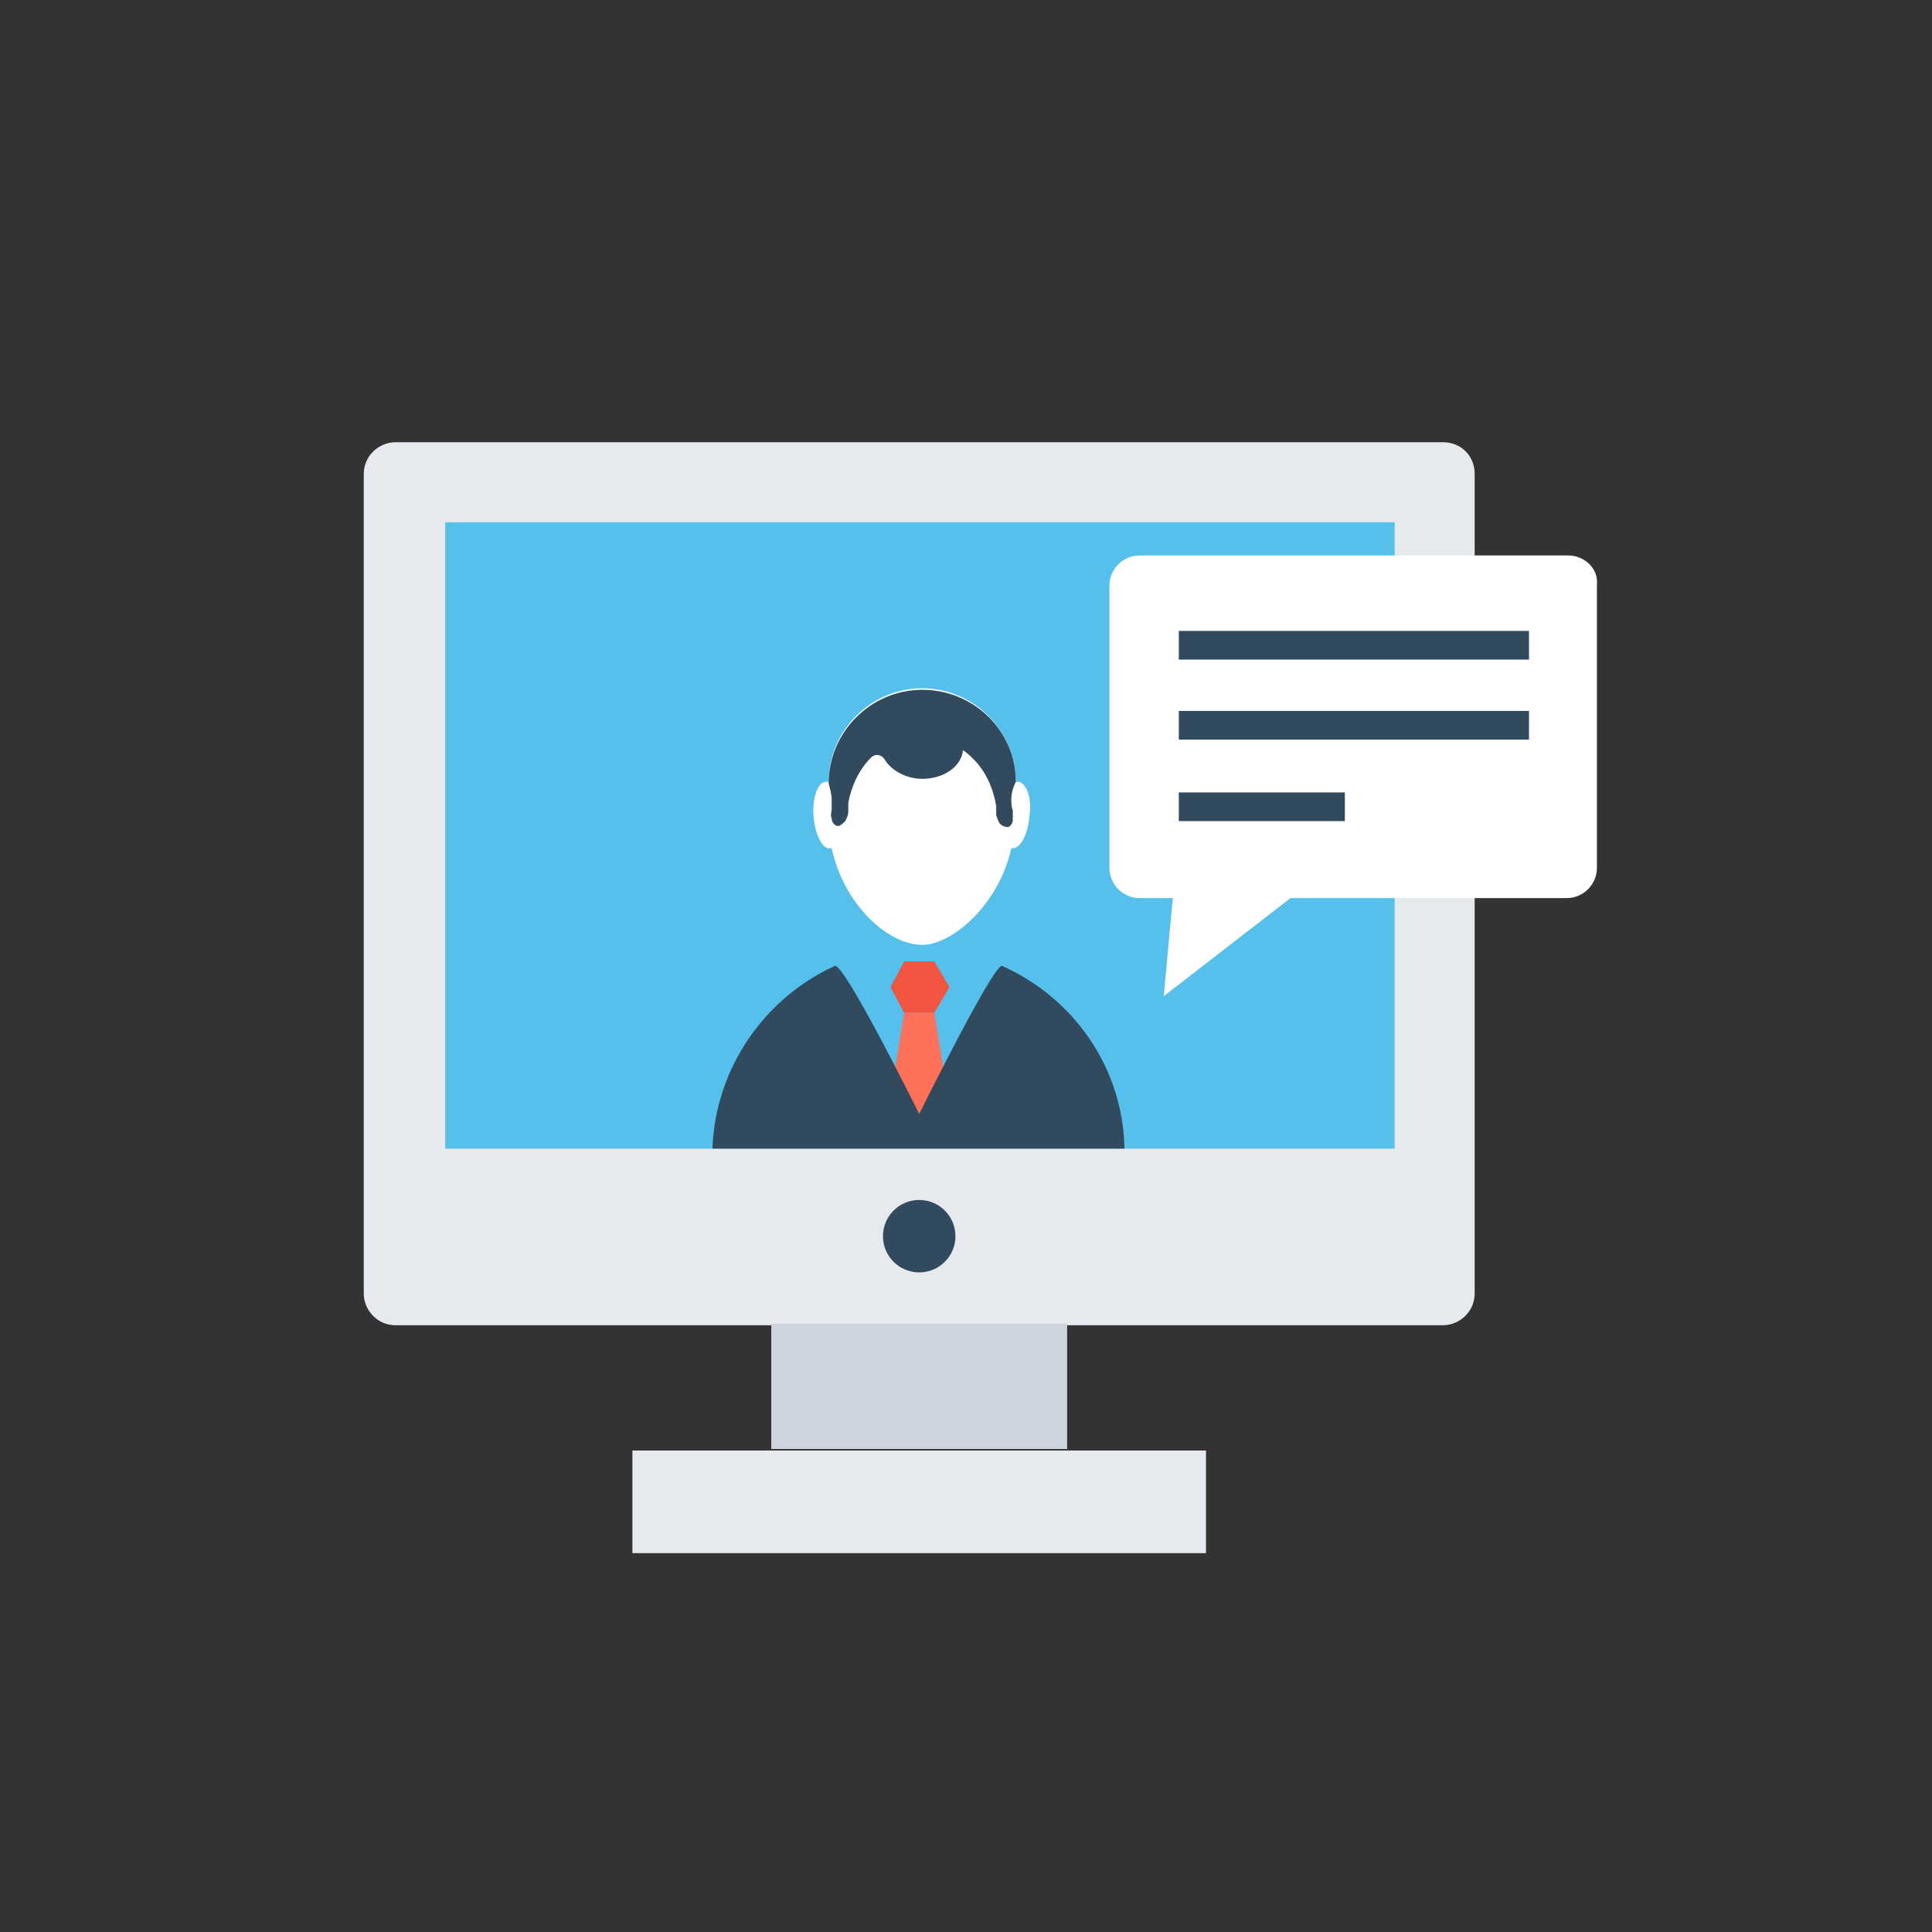 <?xml version="1.0" encoding="utf-8"?>
<!-- Generator: Adobe Illustrator 18.0.0, SVG Export Plug-In . SVG Version: 6.00 Build 0)  -->
<!DOCTYPE svg PUBLIC "-//W3C//DTD SVG 1.1//EN" "http://www.w3.org/Graphics/SVG/1.1/DTD/svg11.dtd">
<svg version="1.1" id="Layer_1" xmlns="http://www.w3.org/2000/svg" xmlns:xlink="http://www.w3.org/1999/xlink" x="0px" y="0px"
	 viewBox="0 0 128 128" enable-background="new 0 0 128 128" xml:space="preserve">
<rect x="0" y="0" width="128" height="128" fill="#333333" stroke="none"/>
<g>
	<circle fill="none" cx="64" cy="64" r="63.5"/>
	<g>
		<path fill="#E6E9EE" d="M95.6,29.3H26.2c-1.1,0-2.1,0.9-2.1,2.1v54.3c0,1.1,0.9,2.1,2.1,2.1h69.4c1.1,0,2.1-0.9,2.1-2.1V31.4
			C97.7,30.2,96.8,29.3,95.6,29.3z"/>
		<rect x="29.5" y="34.6" fill="#54C0EB" width="62.9" height="41.5"/>
		<rect x="51.1" y="87.7" fill="#CED5E0" width="19.6" height="8.3"/>
		<rect x="41.9" y="96.1" fill="#E6E9EE" width="38" height="6.8"/>
		<circle fill="#324A5E" cx="60.9" cy="81.9" r="2.4"/>
		<g>
			<polygon fill="#F1543F" points="59.9,67.1 59,65.4 59.9,63.7 61.9,63.7 62.9,65.4 61.9,67.1 			"/>
			<path fill="#FFFFFF" d="M67.5,51.8c-0.1,0-0.1,0-0.2,0c0,0,0,0,0,0c0-3.4-2.8-6.2-6.2-6.2c0,0,0,0,0,0c0,0,0,0,0,0c0,0,0,0,0,0
				c-3.4,0-6.2,2.8-6.2,6.2c0,0,0,0,0,0c-0.1,0-0.1,0-0.2,0c-0.5,0-0.9,1-0.8,2.3c0.1,1.2,0.6,2.2,1.1,2.1c0,0,0.1,0,0.1,0
				c0.8,3.7,3.7,6.4,6,6.4c2,0,5.1-2.7,5.9-6.4c0,0,0.1,0,0.1,0c0.5,0,1-0.9,1.1-2.1C68.4,52.9,68,51.9,67.5,51.8z"/>
			<polygon fill="#FF7058" points="63,73.9 58.8,73.9 59.9,67.1 61.9,67.1 			"/>
			<path fill="#324A5E" d="M60.9,73.8c0,0-5-10.1-5.6-9.8c-4.6,2.1-7.9,6.7-8.1,12.1h27.3c-0.1-5.4-3.4-10-8.1-12.1
				C65.9,63.7,60.9,73.8,60.9,73.8z"/>
			<polygon fill="#FFFFFF" points="61.1,48.8 61.1,48.8 61.1,48.8 			"/>
			<path fill="#324A5E" d="M67,53c0-0.4,0.1-0.8,0.3-1.2c0-3.4-2.8-6.1-6.2-6.1c0,0,0,0,0,0c0,0,0,0,0,0c0,0,0,0,0,0
				c-3.4,0-6.2,2.8-6.2,6.2c0.1,0.4,0.2,0.7,0.2,1.1c0,0,0,0.6,0,0.6c0,0.2-0.1,0.4,0,0.6c0,0.2,0.1,0.4,0.3,0.5
				c0.2,0.1,0.4-0.1,0.6-0.3c0.1-0.2,0.2-0.4,0.2-0.6c0-0.1,0-0.6,0-0.6c0.2-1.1,0.7-2.2,1.5-3c0,0,0,0,0,0c0.3-0.3,0.7-0.2,0.9,0.1
				c0.4,0.7,1.4,1.3,2.5,1.3c1.4,0,2.6-0.8,2.7-1.9c0.3,0.2,0.5,0.4,0.7,0.6c0.8,0.8,1.3,1.9,1.5,3.1c0,0,0,0.5,0,0.5
				c0,0.2,0.1,0.4,0.2,0.6c0.1,0.2,0.4,0.3,0.6,0.3c0.2-0.1,0.3-0.3,0.3-0.5c0-0.2,0-0.4,0-0.6C67,53.5,67,53,67,53z"/>
		</g>
		<path fill="#FFFFFF" d="M103.9,36.8H75.5c-1.1,0-2,0.9-2,2v18.7c0,1.1,0.9,2,2,2h2.2l-0.6,6.5l8.4-6.5h18.3c1.1,0,2-0.9,2-2V38.7
			C105.9,37.7,105,36.8,103.9,36.8z"/>
		<g>
			<rect x="78.1" y="41.8" fill="#324A5E" width="23.2" height="1.9"/>
			<rect x="78.1" y="47.1" fill="#324A5E" width="23.2" height="1.9"/>
			<rect x="78.1" y="52.5" fill="#324A5E" width="11" height="1.9"/>
		</g>
	</g>
</g>
</svg>
